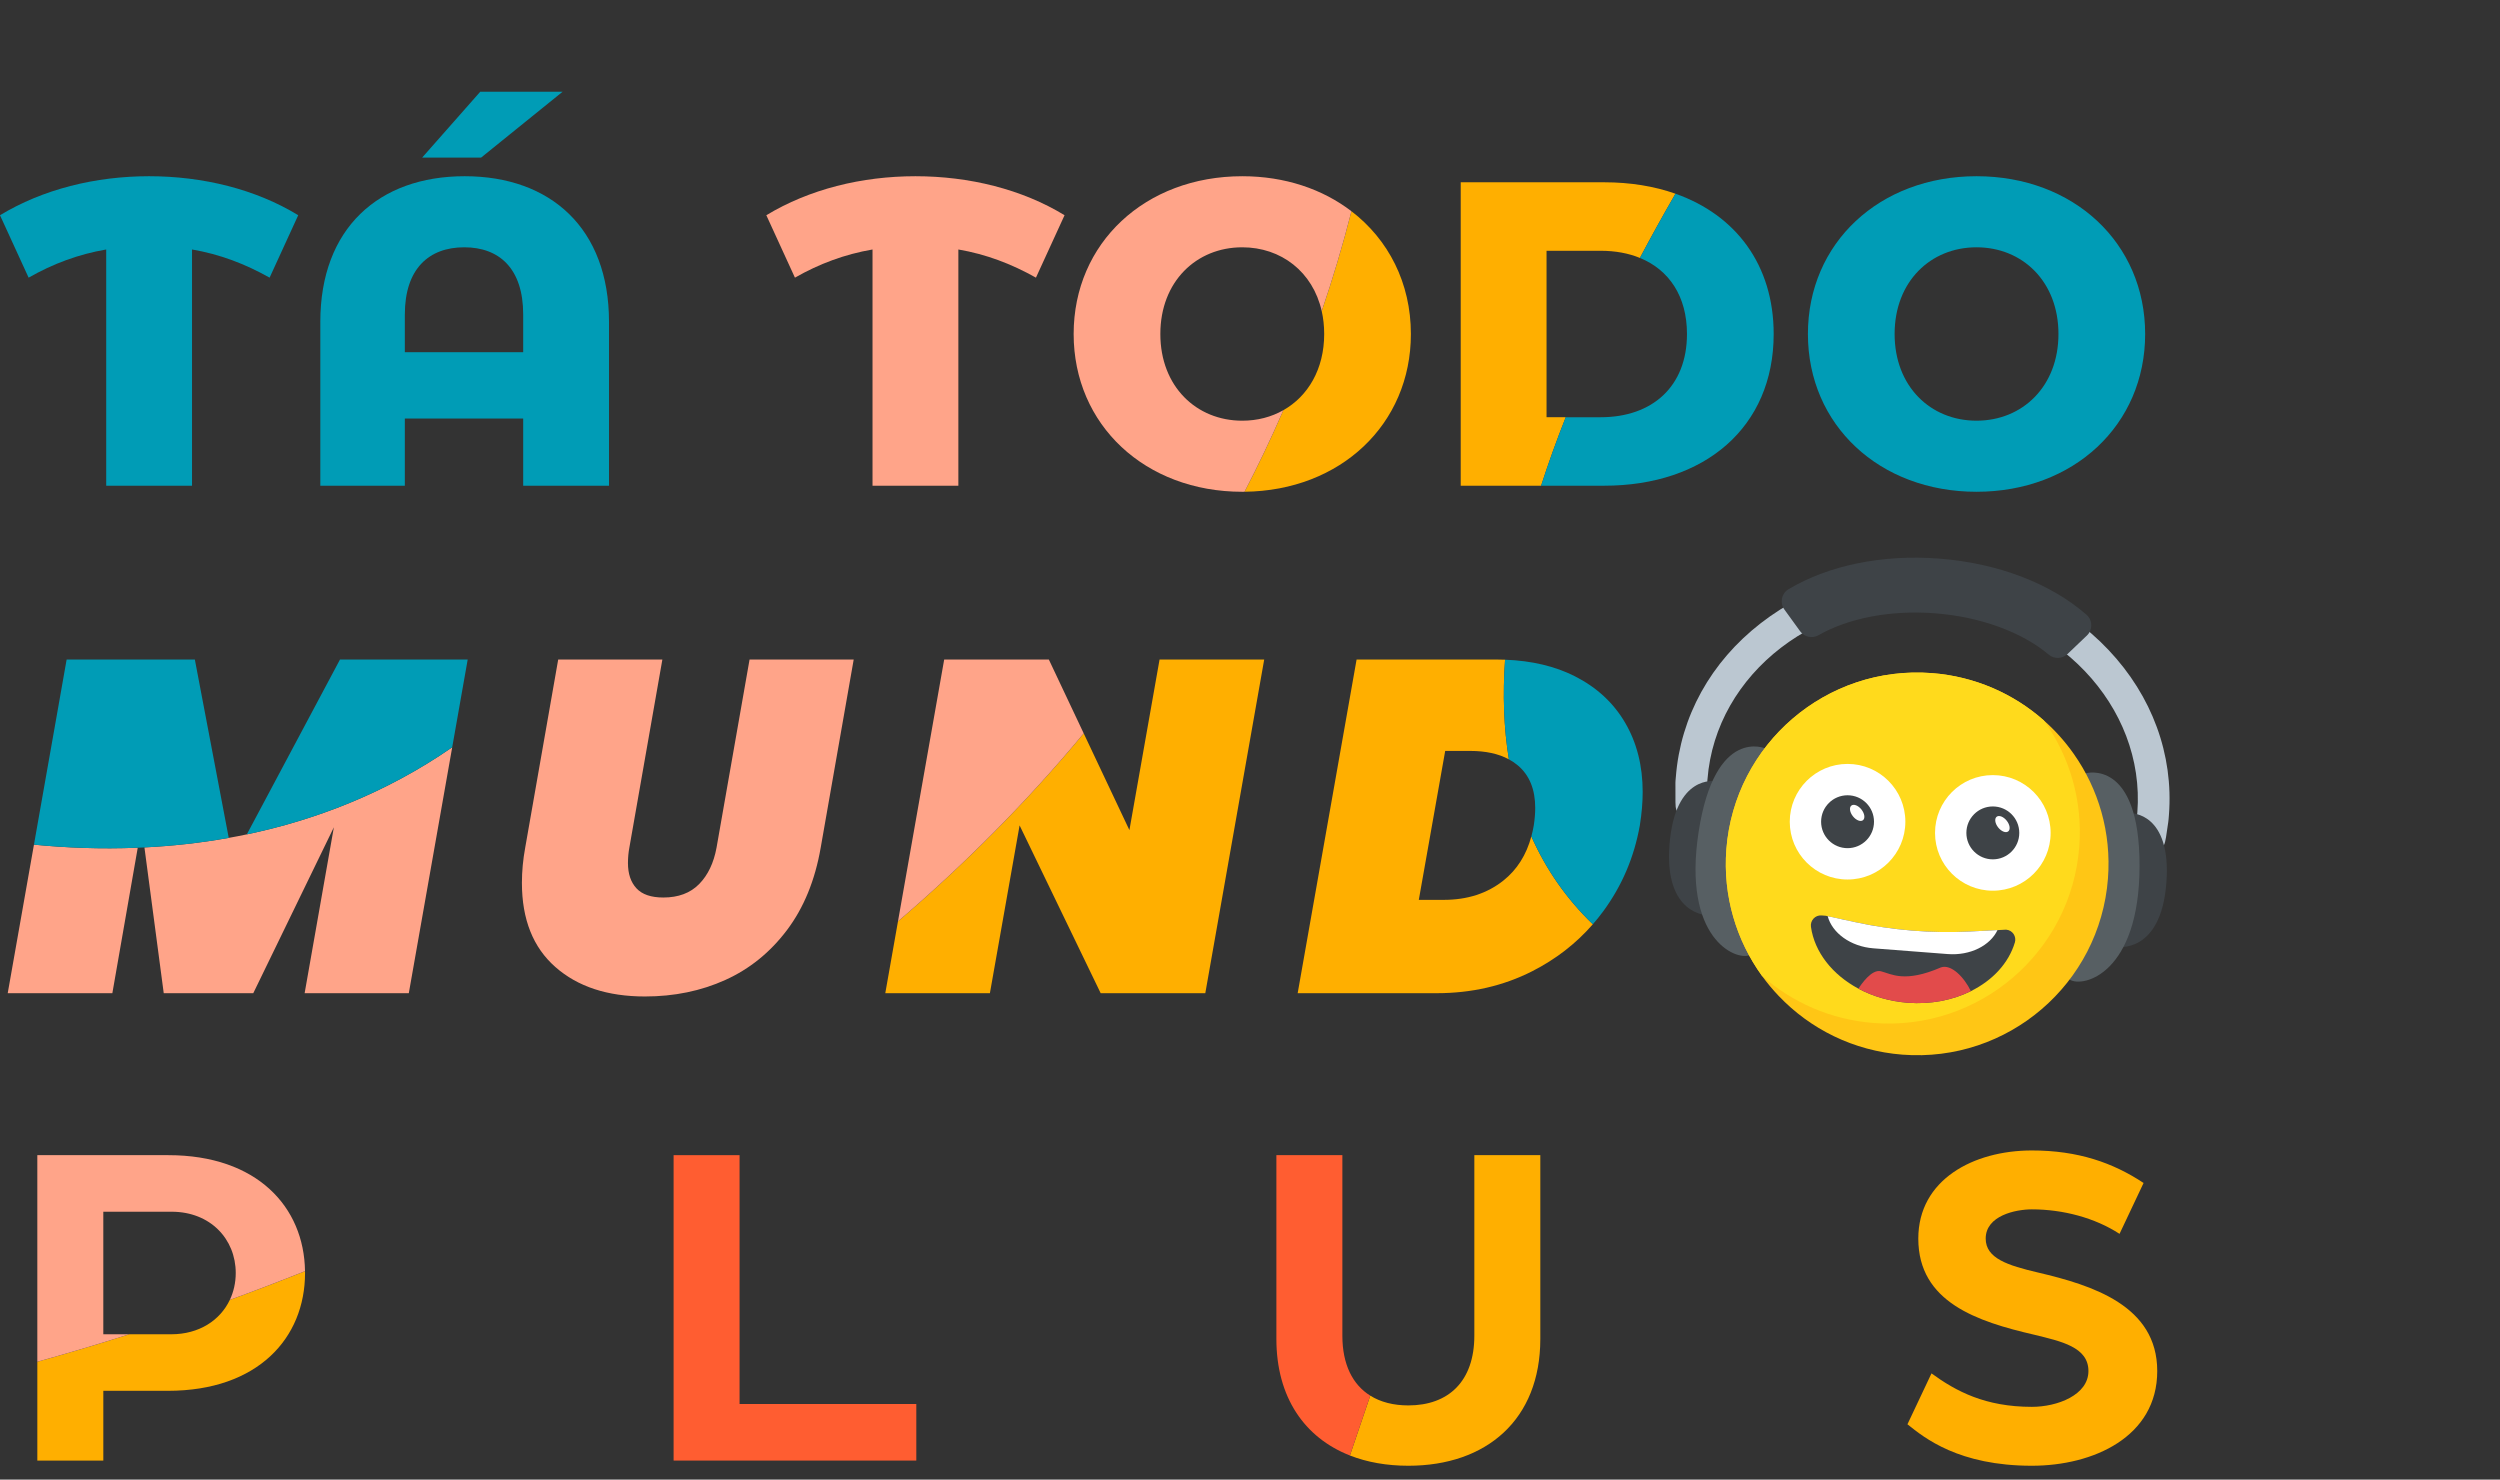 <?xml version="1.0" encoding="UTF-8"?>
<svg id="Camada_1" data-name="Camada 1" xmlns="http://www.w3.org/2000/svg" viewBox="0 0 1133.24 670.71">
  <rect x="0" y="0" width="1133.24" height="670.71" fill="#333333" stroke="none"/>
  <defs>
    <style>
      .cls-1 {
        fill: #fefefe;
      }

      .cls-1, .cls-2, .cls-3, .cls-4, .cls-5, .cls-6, .cls-7, .cls-8, .cls-9, .cls-10, .cls-11, .cls-12 {
        stroke-width: 0px;
      }

      .cls-2 {
        fill: #ffaf00;
      }

      .cls-3 {
        fill: #575f63;
      }

      .cls-4 {
        fill: #e24b4b;
      }

      .cls-5 {
        fill: #009cb6;
      }

      .cls-6 {
        fill: #3e4347;
      }

      .cls-7 {
        fill: #fff;
      }

      .cls-8 {
        fill: #ffc615;
      }

      .cls-9 {
        fill: #ff5d31;
      }

      .cls-10 {
        fill: #bbc7d1;
      }

      .cls-11 {
        fill: #ffa489;
      }

      .cls-12 {
        fill: #ffda1c;
      }
    </style>
  </defs>
  <g>
    <path class="cls-2" d="m138.26,576.21c-11.68,4.68-23.06,9.01-34.09,13.03-4.38,9.24-13.89,15.58-26.57,15.58h-19.01c-15.07,4.82-29.05,8.94-41.67,12.45v44.8h29.91v-31.62h29.27c40.81,0,62.17-23.93,62.17-53.41,0-.28,0-.55-.01-.83Z"/>
    <path class="cls-2" d="m573.06,298.95l-26.7,151.26h-47.43l-36.75-76.06-13.46,76.06h-47.42l5.75-32.55c29.76-25.52,58.18-53.84,84.19-85.23l20.72,43.86,13.67-77.34h47.43Z"/>
    <path class="cls-2" d="m639.55,151.4c0,40.93-31.91,71.04-75.4,71.51,6.22-11.99,12.11-24.31,17.6-36.98,11.14-6.31,18.5-18.56,18.5-34.53,0-3.66-.39-7.13-1.12-10.37,5.01-14.67,9.52-29.76,13.48-45.28,16.74,12.82,26.94,32.5,26.94,55.65Z"/>
    <path class="cls-2" d="m698.22,523.63v83.32c0,36.53-24.36,57.47-59.82,57.47-9.76,0-18.69-1.59-26.49-4.65l9.22-27.13c4.7,2.94,10.54,4.43,17.27,4.43,18.16,0,29.91-10.89,29.91-31.61v-81.83h29.91Z"/>
    <path class="cls-2" d="m694.16,379.13c-2.28,8.44-6.51,15.11-12.68,20.02-7.33,5.84-16.34,8.75-27.02,8.75h-11.32l11.96-67.51h11.32c7.02,0,12.87,1.27,17.55,3.81-2.33-14.25-2.84-29.36-1.73-45.16-1.41-.06-2.83-.09-4.28-.09h-63.02l-26.71,151.26h63.02c15.81,0,30.23-3.32,43.27-9.94,10.7-5.44,19.87-12.54,27.5-21.3-12.17-11.76-21.35-25.13-27.86-39.84Z"/>
    <path class="cls-2" d="m727.17,82.63h-65.03v137.54h36.43c3.29-10.21,7.03-20.57,11.17-31.04h-8.7v-75.45h24.56c6.59,0,12.58,1.11,17.77,3.24,5.12-9.68,10.5-19.39,16.11-29.11-9.6-3.39-20.47-5.18-32.31-5.18Z"/>
    <path class="cls-2" d="m977.87,621.48c0,29.91-29.05,42.94-56.83,42.94-33.11,0-48.71-12.6-56.4-18.8l10.9-23.07c11.11,8.11,24.35,15.17,45.5,15.17,11.54,0,25.64-5.35,25.64-16.24s-12.39-13.46-24.57-16.45c-25.85-5.98-52.55-14.74-52.55-43.58,0-26.71,24.99-39.95,51.48-39.95,20.94,0,36.75,5.55,50.64,14.74l-10.9,23.07c-11.11-7.26-25.63-11.11-39.74-11.11-7.26,0-20.93,2.78-20.93,13.25,0,8.97,10.04,12.17,23.71,15.38,24.57,5.77,54.05,14.95,54.05,44.65Z"/>
    <path class="cls-5" d="m744.62,358.98c0,4.7-.43,9.76-1.29,15.17-2.56,14.39-8.08,27.35-16.55,38.88-1.51,2.06-3.1,4.04-4.76,5.94-12.17-11.76-21.35-25.13-27.86-39.84.44-1.59.8-3.25,1.1-4.98.43-2.85.65-5.48.65-7.91,0-8.4-2.61-14.81-7.8-19.22-1.26-1.07-2.64-2.01-4.14-2.82-2.33-14.25-2.84-29.36-1.73-45.16,12.14.46,22.67,2.96,31.61,7.49,9.97,5.06,17.59,12.11,22.86,21.15,5.27,9.05,7.91,19.48,7.91,31.3Z"/>
    <path class="cls-5" d="m804,151.4c0,42.25-31.24,68.77-76.83,68.77h-28.6c3.29-10.21,7.03-20.57,11.17-31.04h15.86c23.39,0,39.1-13.95,39.1-37.73,0-17.07-8.1-29.07-21.33-34.48,5.12-9.68,10.5-19.39,16.11-29.11,27.39,9.65,44.52,32.32,44.52,63.59Z"/>
    <path class="cls-5" d="m895.95,79.88c-44.01,0-76.43,30.26-76.43,71.52s32.42,71.52,76.43,71.52,76.44-30.26,76.44-71.52-32.43-71.52-76.44-71.52Zm0,110.82c-20.83,0-37.13-15.52-37.13-39.3s16.3-39.3,37.13-39.3,37.14,15.53,37.14,39.3-16.31,39.3-37.14,39.3Z"/>
    <polygon class="cls-9" points="335.24 636.43 415.36 636.43 415.36 662.07 305.34 662.07 305.34 523.63 335.24 523.63 335.24 636.43"/>
    <path class="cls-9" d="m621.13,632.64l-9.22,27.13c-20.54-8.06-33.33-26.35-33.33-52.82v-83.32h29.91v81.83c0,13.05,4.66,22.2,12.64,27.18Z"/>
    <path class="cls-11" d="m104.17,589.24c1.75-3.68,2.69-7.82,2.69-12.2,0-15.38-11.53-27.77-29.05-27.77h-30.98v55.55h11.76c-15.07,4.82-29.05,8.94-41.67,12.45v-93.64h59.39c40.22,0,61.56,23.48,61.95,52.58-11.68,4.68-23.06,9.01-34.09,13.03Z"/>
    <path class="cls-11" d="m62.44,384.27l-11.51,65.94H3.5l11.89-67.33c14.21,1.39,30.1,2.08,47.05,1.39Z"/>
    <path class="cls-11" d="m204.98,338.75l-19.67,111.46h-47.22l13.25-75.21-36.53,75.21h-40.59l-8.75-66.08c12.29-.61,25.11-1.97,38.22-4.32,2.72-.48,5.45-1.01,8.19-1.59,30.72-6.43,62.75-18.51,93.1-39.47Z"/>
    <path class="cls-11" d="m339.77,298.95h47.21l-14.95,85.24c-2.57,14.82-7.66,27.28-15.28,37.39-7.62,10.11-16.95,17.66-27.98,22.64-11.04,4.99-23.18,7.48-36.43,7.48-16.95,0-30.48-4.45-40.59-13.35-10.12-8.9-15.17-21.61-15.17-38.14,0-5.26.5-10.6,1.5-16.02l14.95-85.24h47.22l-14.96,85.24c-.43,2.28-.64,4.63-.64,7.05,0,4.84,1.28,8.65,3.85,11.43,2.56,2.78,6.62,4.17,12.17,4.17,6.84,0,12.25-2.03,16.24-6.09,3.99-4.06,6.62-9.58,7.9-16.56l14.96-85.24Z"/>
    <path class="cls-11" d="m395.51,220.17v-107.08c-12.57,2.16-24.16,6.48-35.17,12.77l-12.97-28.3c19.46-11.78,43.23-17.68,67.6-17.68s48.33,5.9,67.59,17.68l-12.97,28.3c-11.2-6.29-22.6-10.61-35.17-12.77v107.08h-38.91Z"/>
    <path class="cls-11" d="m491.24,332.43c-26.01,31.39-54.43,59.71-84.19,85.23l20.95-118.71h47.43l15.81,33.48Z"/>
    <path class="cls-11" d="m612.61,95.75c-3.96,15.52-8.47,30.61-13.48,45.28-4.01-17.82-18.4-28.93-36.02-28.93-20.82,0-37.13,15.53-37.13,39.3s16.31,39.3,37.13,39.3c6.84,0,13.19-1.67,18.64-4.77-5.49,12.67-11.38,24.99-17.6,36.98-.34.01-.69.01-1.04.01-44.01,0-76.43-30.26-76.43-71.52s32.42-71.52,76.43-71.52c19.32,0,36.41,5.83,49.5,15.87Z"/>
    <path class="cls-5" d="m103.69,379.81c-13.11,2.35-25.93,3.71-38.22,4.32-1.01.05-2.02.1-3.03.14-16.95.69-32.84,0-47.05-1.39l14.82-83.93h58.11l15.37,80.86Z"/>
    <path class="cls-5" d="m48.14,113.09c-12.58,2.16-24.17,6.48-35.17,12.77L0,97.56c19.45-11.78,43.23-17.68,67.59-17.68s48.34,5.9,67.59,17.68l-12.97,28.3c-11.2-6.29-22.59-10.61-35.17-12.77v107.08h-38.9v-107.08Z"/>
    <path class="cls-5" d="m212.01,298.95l-7.03,39.8c-30.35,20.96-62.38,33.04-93.1,39.47l42.24-79.27h57.89Z"/>
    <polygon class="cls-5" points="218.1 71.43 191.37 71.43 217.7 41.57 255.04 41.57 218.1 71.43"/>
    <path class="cls-5" d="m210.63,79.88c-38.9,0-65.43,23.58-65.43,66.02v74.27h38.31v-30.45h53.65v30.45h38.9v-74.27c0-42.44-26.53-66.02-65.43-66.02Zm26.53,79.77h-53.65v-17.09c0-20.83,11.01-30.46,26.92-30.46s26.73,9.63,26.73,30.46v17.09Z"/>
  </g>
  <g>
    <path id="alça1" class="cls-10" d="m773.99,353.27c3.72-48.27,50.45-84.17,104.17-80.03,53.72,4.14,94.41,46.77,90.69,95.04-.24,3.07-.65,6.08-1.22,9.04,4.75.69,12.31,15.12,14.22,2.16,1.21-8.2,1.06-6.69,1.32-10.09,2.11-27.34-7.63-53.91-27.42-74.81-19.6-20.7-46.77-33.37-76.49-35.66-29.72-2.29-58.5,6.06-81.04,23.52-22.76,17.62-36.45,42.39-38.56,69.73-.3,3.85-.15-.75-.18,11.5-.03,12.25,9.45-2.9,14.28-3.25-.03-2.37.04-4.75.22-7.15Z"/>
    <path id="alça2" class="cls-6" d="m937.18,296.47c-2.35,2.24-6,2.37-8.48.28-12.2-10.26-31.02-17.16-51.64-18.75-19.93-1.53-39.15,2.15-52.74,9.94-2.82,1.62-6.41.84-8.32-1.79l-7.14-9.85c-2.18-3.01-1.36-7.28,1.84-9.19,18.14-10.84,42.59-15.88,68.28-13.9,26.62,2.05,50.54,11.22,66.83,25.45,2.82,2.46,2.9,6.83.19,9.41l-8.81,8.4Z"/>
    <path class="cls-6" d="m777.62,354.14s-18.37-3.38-20.85,28.8,17.54,31.97,17.54,31.97l7.2-60.49-3.89-.28Z"/>
    <path class="cls-3" d="m800.47,339.35s-23.05-10.58-30.49,37.75c-7.44,48.32,16.81,58.54,23.28,55.84,6.47-2.7,23.51-46.17,23.51-46.17l-16.3-47.41Z"/>
    <path class="cls-6" d="m965.81,368.64s18.67-.53,16.19,31.66c-2.48,32.19-22.23,28.9-22.23,28.9l2.15-60.88,3.89.32Z"/>
    <path class="cls-3" d="m945.5,350.52s24.4-6.92,24.35,41.97c-.05,48.89-25.58,55.27-31.55,51.62-5.98-3.65-16.16-49.23-16.16-49.23l23.37-44.36Z"/>
    <path class="cls-8" d="m955.53,398.25c-3.68,47.76-45.39,83.5-93.15,79.82-22.23-1.71-41.85-11.66-56.11-26.62-2.74-2.88-5.29-5.94-7.61-9.16-11.57-16.04-17.74-36.1-16.1-57.36,3.68-47.76,45.39-83.5,93.15-79.82,19.54,1.51,37.07,9.37,50.7,21.41,5.12,4.52,9.69,9.62,13.61,15.2,11.19,15.9,17.12,35.64,15.51,56.53Z"/>
    <path class="cls-12" d="m942.52,383.9c-3.68,47.76-45.38,83.5-93.15,79.82-19.55-1.51-37.07-9.38-50.71-21.42-11.57-16.04-17.74-36.1-16.1-57.36,3.68-47.76,45.39-83.5,93.15-79.82,19.54,1.51,37.07,9.37,50.7,21.41.2.28.4.56.6.84,11.19,15.9,17.12,35.63,15.51,56.53Z"/>
    <circle id="olho" class="cls-7" cx="837.49" cy="372.48" r="26.2"/>
    <circle id="pupila" class="cls-6" cx="837.49" cy="372.48" r="11.99"/>
    <ellipse id="brilho" class="cls-1" cx="841.87" cy="368.55" rx="2.47" ry="4.23" transform="translate(-46.8 602.73) rotate(-38.41)"/>
    <circle id="olho-2" data-name="olho" class="cls-7" cx="903.34" cy="377.55" r="26.2"/>
    <circle id="pupila-2" data-name="pupila" class="cls-6" cx="903.34" cy="377.55" r="11.99"/>
    <ellipse id="brilho-2" data-name="brilho" class="cls-1" cx="907.72" cy="373.62" rx="2.47" ry="4.23" transform="translate(-35.7 644.74) rotate(-38.41)"/>
    <path class="cls-6" d="m913.32,427.24c-2.82,9.4-10.13,17.19-19.94,22.04-8.19,4.06-18.12,6.07-28.65,5.26-8.23-.63-15.84-2.92-22.33-6.4-11.77-6.3-19.9-16.54-21.5-28.02-.4-2.87,1.92-5.38,4.8-5.16l1.92.15.86.19,12.25,2.67c17.15,3.73,34.71,5.17,52.24,4.28l12.49-.64,3.91-.2c2.89.22,4.79,3.06,3.96,5.84Z"/>
    <path class="cls-4" d="m893.38,449.28c-8.19,4.06-18.12,6.07-28.65,5.26-8.23-.63-15.84-2.92-22.33-6.4,1.18-1.77,5.97-8.95,10.22-7.87,4.79,1.22,10.67,5.39,27.19-1.75,4.65-1.61,10.5,4.38,13.58,10.76Z"/>
    <path class="cls-7" d="m905.46,421.6c-3.29,7.01-12.36,11.66-22.55,10.87l-33.7-2.6c-10.37-.8-18.73-6.97-20.73-14.58l12.25,2.67c17.15,3.73,34.71,5.17,52.24,4.28l12.49-.64Z"/>
  </g>
</svg>